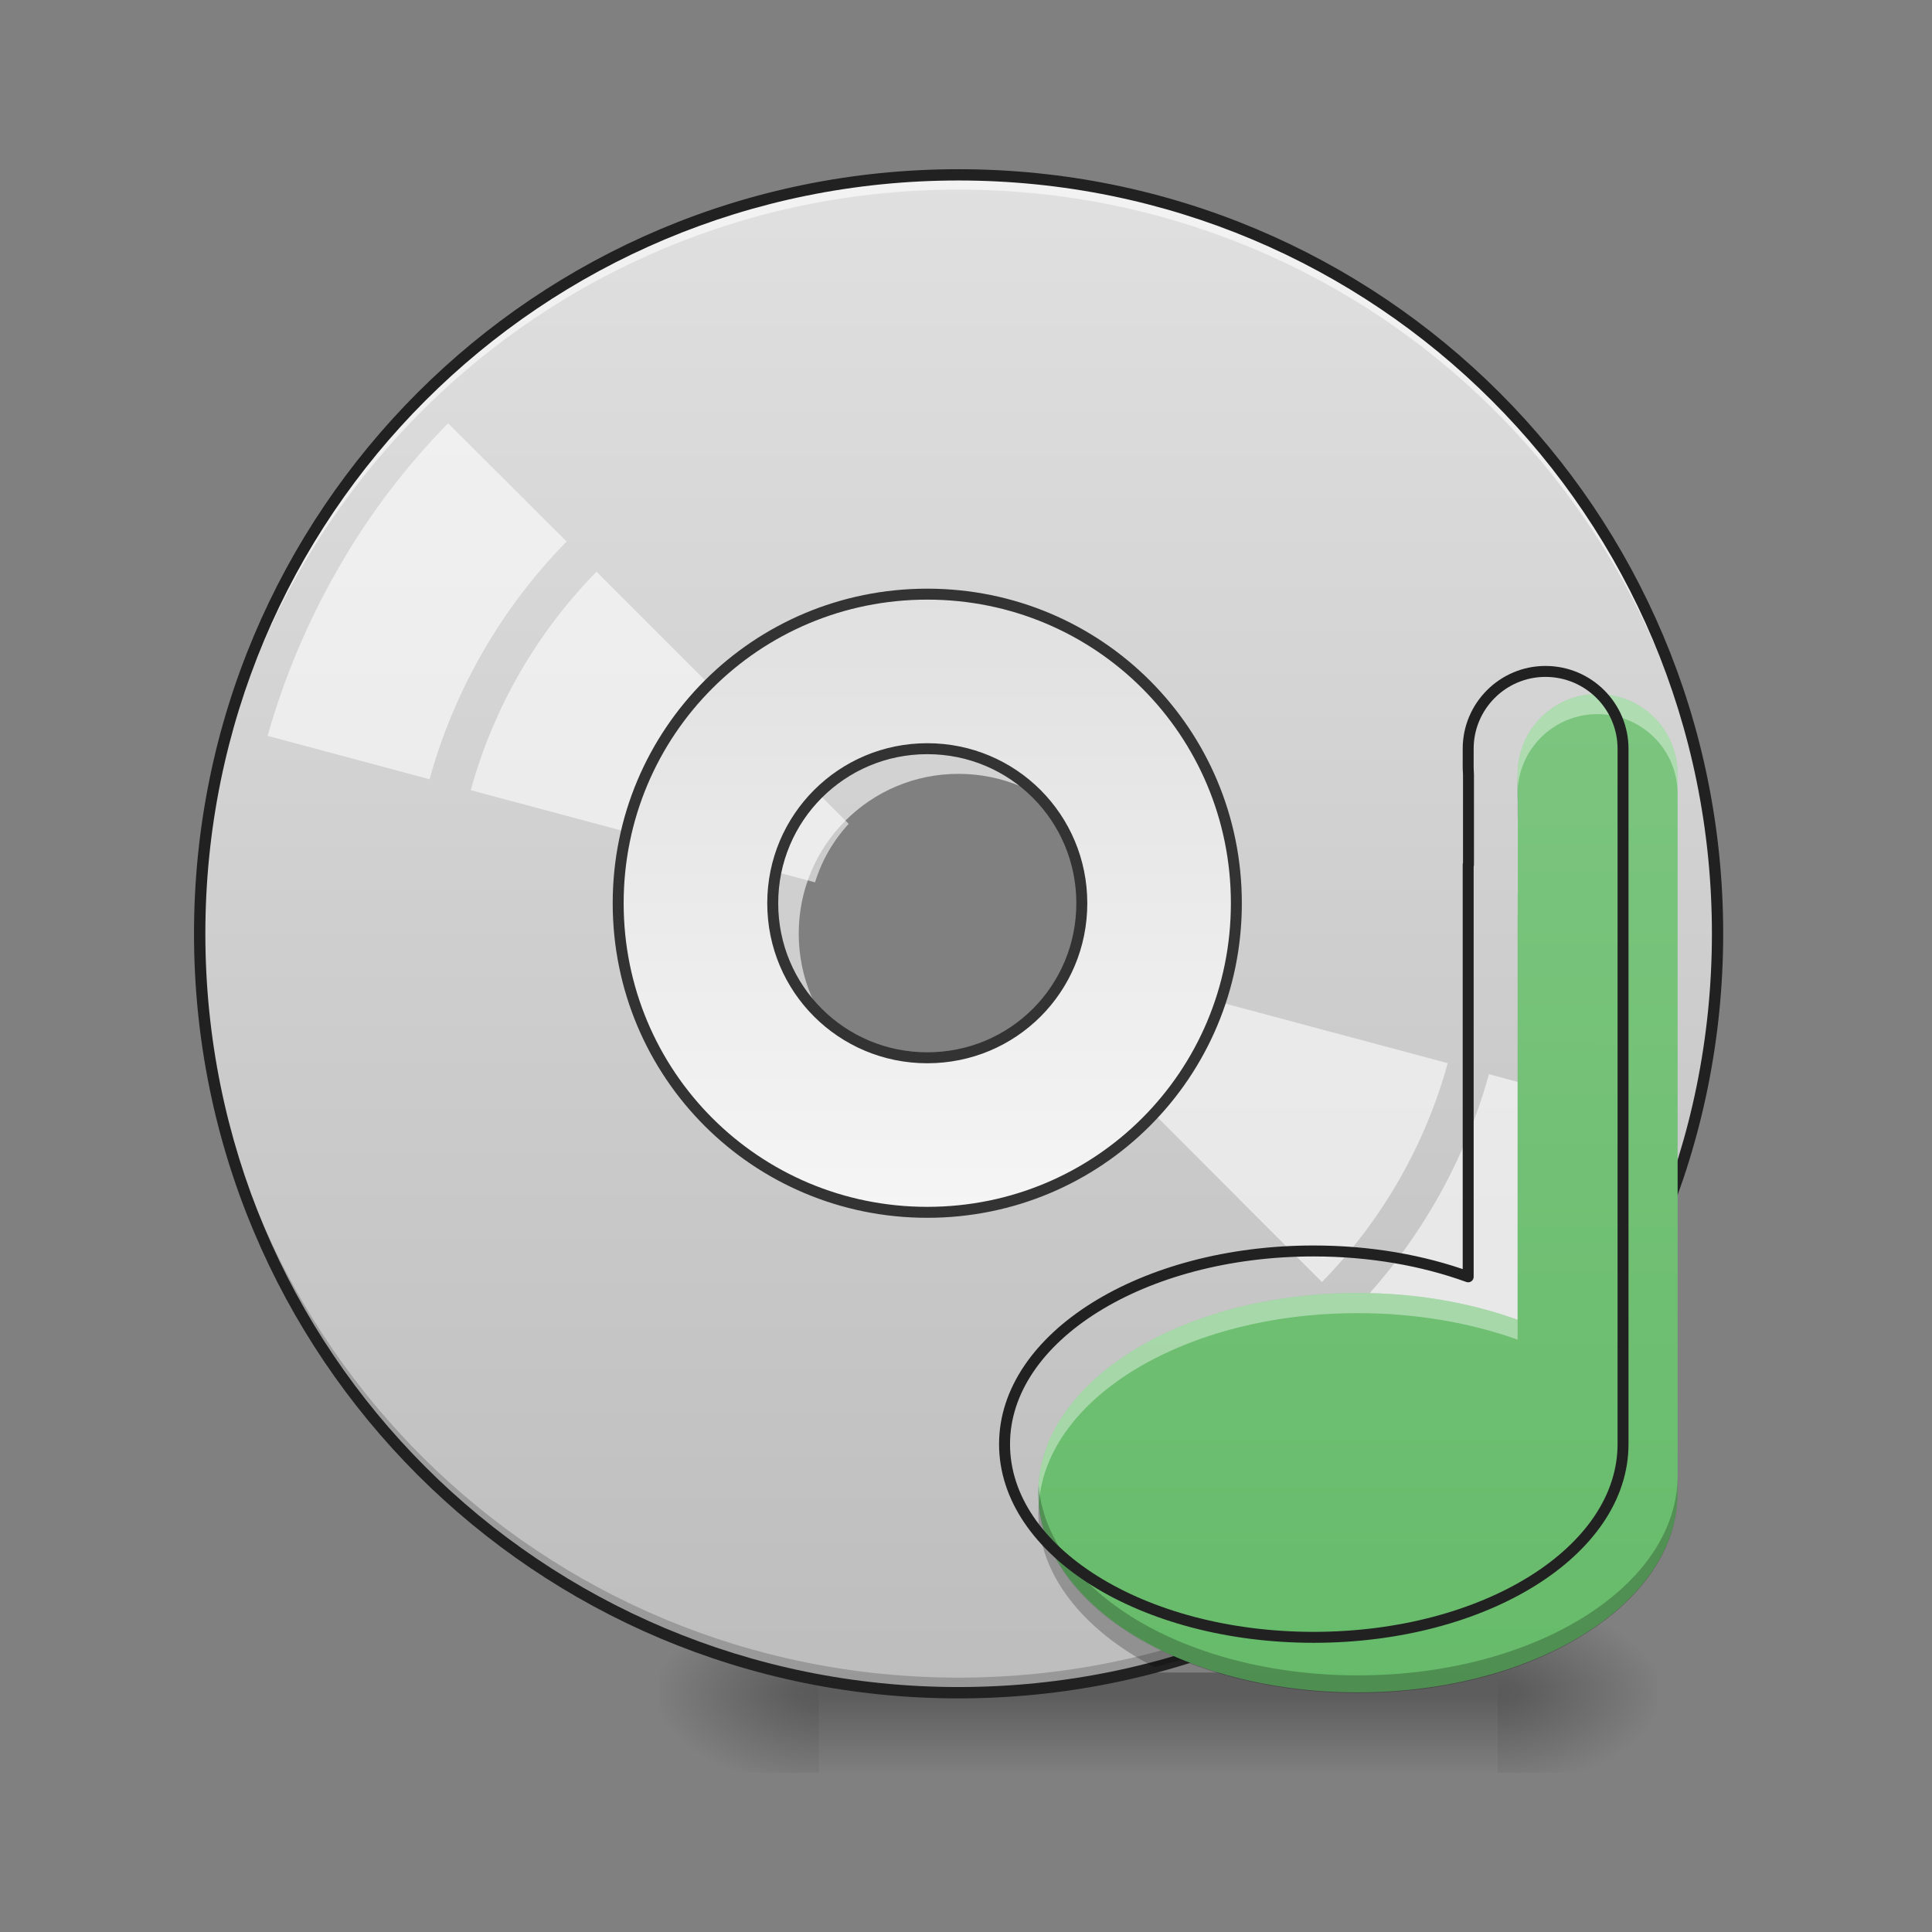 <?xml version="1.0" encoding="UTF-8"?>
<svg xmlns="http://www.w3.org/2000/svg" xmlns:xlink="http://www.w3.org/1999/xlink" width="24px" height="24px" viewBox="0 0 24 24" version="1.1">
<rect x="0" y="0" width="24" height="24" fill="#808080" stroke="none"/>
<defs>
<radialGradient id="radial0" gradientUnits="userSpaceOnUse" cx="450.909" cy="189.579" fx="450.909" fy="189.579" r="21.167" gradientTransform="matrix(0,-0.059,-0.105,-0,38.354,47.696)">
<stop offset="0" style="stop-color:rgb(0%,0%,0%);stop-opacity:0.314;"/>
<stop offset="0.222" style="stop-color:rgb(0%,0%,0%);stop-opacity:0.275;"/>
<stop offset="1" style="stop-color:rgb(0%,0%,0%);stop-opacity:0;"/>
</radialGradient>
<radialGradient id="radial1" gradientUnits="userSpaceOnUse" cx="450.909" cy="189.579" fx="450.909" fy="189.579" r="21.167" gradientTransform="matrix(-0,0.059,0.105,0,-9.578,-5.646)">
<stop offset="0" style="stop-color:rgb(0%,0%,0%);stop-opacity:0.314;"/>
<stop offset="0.222" style="stop-color:rgb(0%,0%,0%);stop-opacity:0.275;"/>
<stop offset="1" style="stop-color:rgb(0%,0%,0%);stop-opacity:0;"/>
</radialGradient>
<radialGradient id="radial2" gradientUnits="userSpaceOnUse" cx="450.909" cy="189.579" fx="450.909" fy="189.579" r="21.167" gradientTransform="matrix(-0,-0.059,0.105,-0,-9.578,47.696)">
<stop offset="0" style="stop-color:rgb(0%,0%,0%);stop-opacity:0.314;"/>
<stop offset="0.222" style="stop-color:rgb(0%,0%,0%);stop-opacity:0.275;"/>
<stop offset="1" style="stop-color:rgb(0%,0%,0%);stop-opacity:0;"/>
</radialGradient>
<radialGradient id="radial3" gradientUnits="userSpaceOnUse" cx="450.909" cy="189.579" fx="450.909" fy="189.579" r="21.167" gradientTransform="matrix(0,0.059,-0.105,0,38.354,-5.646)">
<stop offset="0" style="stop-color:rgb(0%,0%,0%);stop-opacity:0.314;"/>
<stop offset="0.222" style="stop-color:rgb(0%,0%,0%);stop-opacity:0.275;"/>
<stop offset="1" style="stop-color:rgb(0%,0%,0%);stop-opacity:0;"/>
</radialGradient>
<linearGradient id="linear0" gradientUnits="userSpaceOnUse" x1="255.323" y1="233.5" x2="255.323" y2="254.667" gradientTransform="matrix(0.01,0,0,0.047,9.349,10.079)">
<stop offset="0" style="stop-color:rgb(0%,0%,0%);stop-opacity:0.275;"/>
<stop offset="1" style="stop-color:rgb(0%,0%,0%);stop-opacity:0;"/>
</linearGradient>
<linearGradient id="linear1" gradientUnits="userSpaceOnUse" x1="254" y1="-168.667" x2="254" y2="233.5" gradientTransform="matrix(0.047,0,0,0.047,0,10.079)">
<stop offset="0" style="stop-color:rgb(87.843%,87.843%,87.843%);stop-opacity:1;"/>
<stop offset="1" style="stop-color:rgb(74.118%,74.118%,74.118%);stop-opacity:1;"/>
</linearGradient>
<linearGradient id="linear2" gradientUnits="userSpaceOnUse" x1="254" y1="117.083" x2="254" y2="-52.25" gradientTransform="matrix(3.78,0,0,3.78,0,812.598)">
<stop offset="0" style="stop-color:rgb(96.078%,96.078%,96.078%);stop-opacity:1;"/>
<stop offset="1" style="stop-color:rgb(87.843%,87.843%,87.843%);stop-opacity:1;"/>
</linearGradient>
<linearGradient id="linear3" gradientUnits="userSpaceOnUse" x1="232.906" y1="-126.333" x2="232.833" y2="191.167" gradientTransform="matrix(0.047,0,0,0.047,8.931,12.063)">
<stop offset="0" style="stop-color:rgb(50.588%,78.039%,51.765%);stop-opacity:1;"/>
<stop offset="1" style="stop-color:rgb(40%,73.333%,41.569%);stop-opacity:1;"/>
</linearGradient>
</defs>
<g id="surface1">
<path style=" stroke:none;fill-rule:nonzero;fill:url(#radial0);" d="M 18.605 21.027 L 20.59 21.027 L 20.59 20.031 L 18.605 20.031 Z M 18.605 21.027 "/>
<path style=" stroke:none;fill-rule:nonzero;fill:url(#radial1);" d="M 10.172 21.027 L 8.188 21.027 L 8.188 22.02 L 10.172 22.02 Z M 10.172 21.027 "/>
<path style=" stroke:none;fill-rule:nonzero;fill:url(#radial2);" d="M 10.172 21.027 L 8.188 21.027 L 8.188 20.031 L 10.172 20.031 Z M 10.172 21.027 "/>
<path style=" stroke:none;fill-rule:nonzero;fill:url(#radial3);" d="M 18.605 21.027 L 20.59 21.027 L 20.59 22.02 L 18.605 22.02 Z M 18.605 21.027 "/>
<path style=" stroke:none;fill-rule:nonzero;fill:url(#linear0);" d="M 10.172 20.777 L 18.605 20.777 L 18.605 22.02 L 10.172 22.02 Z M 10.172 20.777 "/>
<path style=" stroke:none;fill-rule:nonzero;fill:url(#linear1);" d="M 11.906 2.172 C 6.684 2.172 2.48 6.375 2.48 11.598 C 2.48 16.82 6.684 21.027 11.906 21.027 C 17.129 21.027 21.336 16.82 21.336 11.598 C 21.336 6.375 17.129 2.172 11.906 2.172 Z M 11.906 9.613 C 13.008 9.613 13.891 10.5 13.891 11.598 C 13.891 12.699 13.008 13.582 11.906 13.582 C 10.809 13.582 9.922 12.699 9.922 11.598 C 9.922 10.5 10.809 9.613 11.906 9.613 Z M 11.906 9.613 "/>
<path style=" stroke:none;fill-rule:nonzero;fill:rgb(0%,0%,0%);fill-opacity:0.196;" d="M 11.906 21.027 C 6.684 21.027 2.48 16.82 2.48 11.598 C 2.48 11.566 2.48 11.539 2.48 11.508 C 2.531 16.688 6.715 20.84 11.906 20.84 C 17.098 20.84 21.285 16.688 21.332 11.508 C 21.332 11.539 21.336 11.566 21.336 11.598 C 21.336 16.82 17.129 21.027 11.906 21.027 Z M 11.906 21.027 "/>
<path style=" stroke:none;fill-rule:nonzero;fill:rgb(100%,100%,100%);fill-opacity:0.588;" d="M 11.906 2.172 C 6.684 2.172 2.48 6.375 2.48 11.598 C 2.48 11.629 2.48 11.66 2.48 11.691 C 2.531 6.512 6.715 2.355 11.906 2.355 C 17.098 2.355 21.285 6.512 21.332 11.691 C 21.332 11.66 21.336 11.629 21.336 11.598 C 21.336 6.375 17.129 2.172 11.906 2.172 Z M 11.906 2.172 "/>
<path style=" stroke:none;fill-rule:nonzero;fill:rgb(12.941%,12.941%,12.941%);fill-opacity:1;" d="M 11.906 2.102 C 6.648 2.102 2.41 6.34 2.41 11.598 C 2.41 16.859 6.648 21.098 11.906 21.098 C 17.168 21.098 21.406 16.859 21.406 11.598 C 21.406 6.34 17.168 2.102 11.906 2.102 Z M 11.906 2.242 C 17.094 2.242 21.266 6.414 21.266 11.598 C 21.266 16.785 17.094 20.957 11.906 20.957 C 6.723 20.957 2.551 16.785 2.551 11.598 C 2.551 6.414 6.723 2.242 11.906 2.242 Z M 11.906 2.242 "/>
<path style=" stroke:none;fill-rule:nonzero;fill:rgb(100%,100%,100%);fill-opacity:0.588;" d="M 5.566 5.258 C 5.039 5.797 4.578 6.402 4.203 7.059 C 3.824 7.715 3.531 8.414 3.324 9.141 L 5.336 9.68 C 5.645 8.566 6.23 7.551 7.039 6.727 Z M 7.41 7.102 C 6.668 7.859 6.129 8.793 5.848 9.816 L 10.125 10.961 C 10.207 10.691 10.352 10.441 10.543 10.234 Z M 13.707 12.062 C 13.668 12.195 13.609 12.328 13.539 12.449 C 13.469 12.57 13.383 12.688 13.289 12.789 L 16.422 15.926 C 17.164 15.164 17.703 14.23 17.984 13.207 Z M 18.496 13.344 C 18.188 14.457 17.602 15.473 16.797 16.297 L 18.266 17.766 C 18.793 17.227 19.25 16.621 19.629 15.965 C 20.008 15.312 20.301 14.609 20.504 13.883 Z M 18.496 13.344 "/>
<path style="fill-rule:nonzero;fill:url(#linear2);stroke-width:11.339;stroke-linecap:round;stroke-linejoin:miter;stroke:rgb(20%,20%,20%);stroke-opacity:1;stroke-miterlimit:4;" d="M 959.908 615.059 C 782.602 615.059 639.939 757.723 639.939 935.029 C 639.939 1112.335 782.602 1254.998 959.908 1254.998 C 1137.214 1254.998 1279.878 1112.335 1279.878 935.029 C 1279.878 757.723 1137.214 615.059 959.908 615.059 Z M 959.908 775.044 C 1048.719 775.044 1119.893 846.533 1119.893 935.029 C 1119.893 1023.839 1048.719 1095.014 959.908 1095.014 C 871.413 1095.014 799.924 1023.839 799.924 935.029 C 799.924 846.533 871.413 775.044 959.908 775.044 Z M 959.908 775.044 " transform="matrix(0.012,0,0,0.012,0,0)"/>
<path style=" stroke:none;fill-rule:nonzero;fill:url(#linear3);" d="M 19.844 8.621 C 19.297 8.621 18.852 9.066 18.852 9.613 L 18.852 9.863 C 18.852 9.891 18.855 9.918 18.855 9.945 L 18.855 11.102 L 18.852 11.102 L 18.852 16.395 C 18.27 16.184 17.594 16.062 16.867 16.062 C 14.668 16.062 12.898 17.172 12.898 18.543 C 12.898 19.918 14.668 21.023 16.867 21.023 C 19.066 21.023 20.84 19.918 20.84 18.543 L 20.84 12.176 C 20.84 12.148 20.84 12.121 20.84 12.094 L 20.84 9.613 C 20.84 9.066 20.395 8.621 19.844 8.621 Z M 19.844 8.621 "/>
<path style=" stroke:none;fill-rule:nonzero;fill:rgb(100%,100%,100%);fill-opacity:0.392;" d="M 19.844 8.621 C 19.297 8.621 18.852 9.066 18.852 9.613 L 18.852 9.863 C 18.852 9.312 19.297 8.871 19.844 8.871 C 20.395 8.871 20.84 9.312 20.84 9.863 L 20.84 9.613 C 20.84 9.066 20.395 8.621 19.844 8.621 Z M 18.852 11.102 L 18.852 11.352 L 18.855 11.352 L 18.855 11.102 Z M 20.84 11.848 L 20.84 12.094 Z M 16.867 16.062 C 14.668 16.062 12.898 17.172 12.898 18.543 C 12.898 18.586 12.902 18.629 12.906 18.668 C 13.008 17.352 14.738 16.312 16.867 16.312 C 17.594 16.312 18.27 16.434 18.852 16.641 L 18.852 16.395 C 18.27 16.184 17.594 16.062 16.867 16.062 Z M 16.867 16.062 "/>
<path style=" stroke:none;fill-rule:nonzero;fill:rgb(0%,0%,0%);fill-opacity:0.235;" d="M 18.852 9.867 L 18.852 10.109 C 18.852 10.137 18.855 10.164 18.855 10.191 L 18.855 9.949 C 18.855 9.922 18.852 9.895 18.852 9.867 Z M 20.84 12.102 C 20.84 12.129 20.84 12.156 20.84 12.184 L 20.84 12.426 C 20.84 12.398 20.84 12.371 20.84 12.344 Z M 12.906 18.672 C 12.902 18.711 12.898 18.754 12.898 18.793 C 12.898 19.566 13.461 20.254 14.344 20.711 C 14.453 20.68 14.562 20.648 14.668 20.617 C 13.652 20.195 12.965 19.484 12.906 18.672 Z M 12.906 18.672 "/>
<path style=" stroke:none;fill-rule:nonzero;fill:rgb(0%,0%,0%);fill-opacity:0.235;" d="M 18.852 9.648 L 18.852 9.867 C 18.852 9.895 18.855 9.922 18.855 9.949 L 18.855 9.73 C 18.855 9.703 18.852 9.676 18.852 9.648 Z M 20.84 11.879 C 20.84 11.906 20.84 11.934 20.84 11.961 L 20.84 12.184 C 20.84 12.156 20.84 12.129 20.84 12.102 Z M 20.84 18.328 C 20.84 19.703 19.066 20.812 16.867 20.812 C 14.73 20.812 12.996 19.762 12.902 18.441 C 12.902 18.477 12.898 18.512 12.898 18.551 C 12.898 19.926 14.668 21.031 16.867 21.031 C 19.066 21.031 20.84 19.926 20.84 18.551 Z M 20.84 18.328 "/>
<path style="fill:none;stroke-width:11.339;stroke-linecap:square;stroke-linejoin:round;stroke:rgb(12.941%,12.941%,12.941%);stroke-opacity:1;stroke-miterlimit:4;" d="M 1599.847 695.052 C 1555.757 695.052 1519.855 730.954 1519.855 775.044 L 1519.855 795.2 C 1519.855 797.404 1520.17 799.609 1520.17 801.813 L 1520.17 895.033 L 1519.855 895.033 L 1519.855 1321.764 C 1472.93 1304.757 1418.447 1294.995 1359.87 1294.995 C 1182.564 1294.995 1039.901 1384.435 1039.901 1494.975 C 1039.901 1605.831 1182.564 1694.956 1359.87 1694.956 C 1537.176 1694.956 1680.155 1605.831 1680.155 1494.975 L 1680.155 981.639 C 1680.155 979.434 1680.155 977.23 1680.155 975.025 L 1680.155 775.044 C 1680.155 730.954 1644.253 695.052 1599.847 695.052 Z M 1599.847 695.052 " transform="matrix(0.012,0,0,0.012,0,0)"/>
</g>
</svg>
